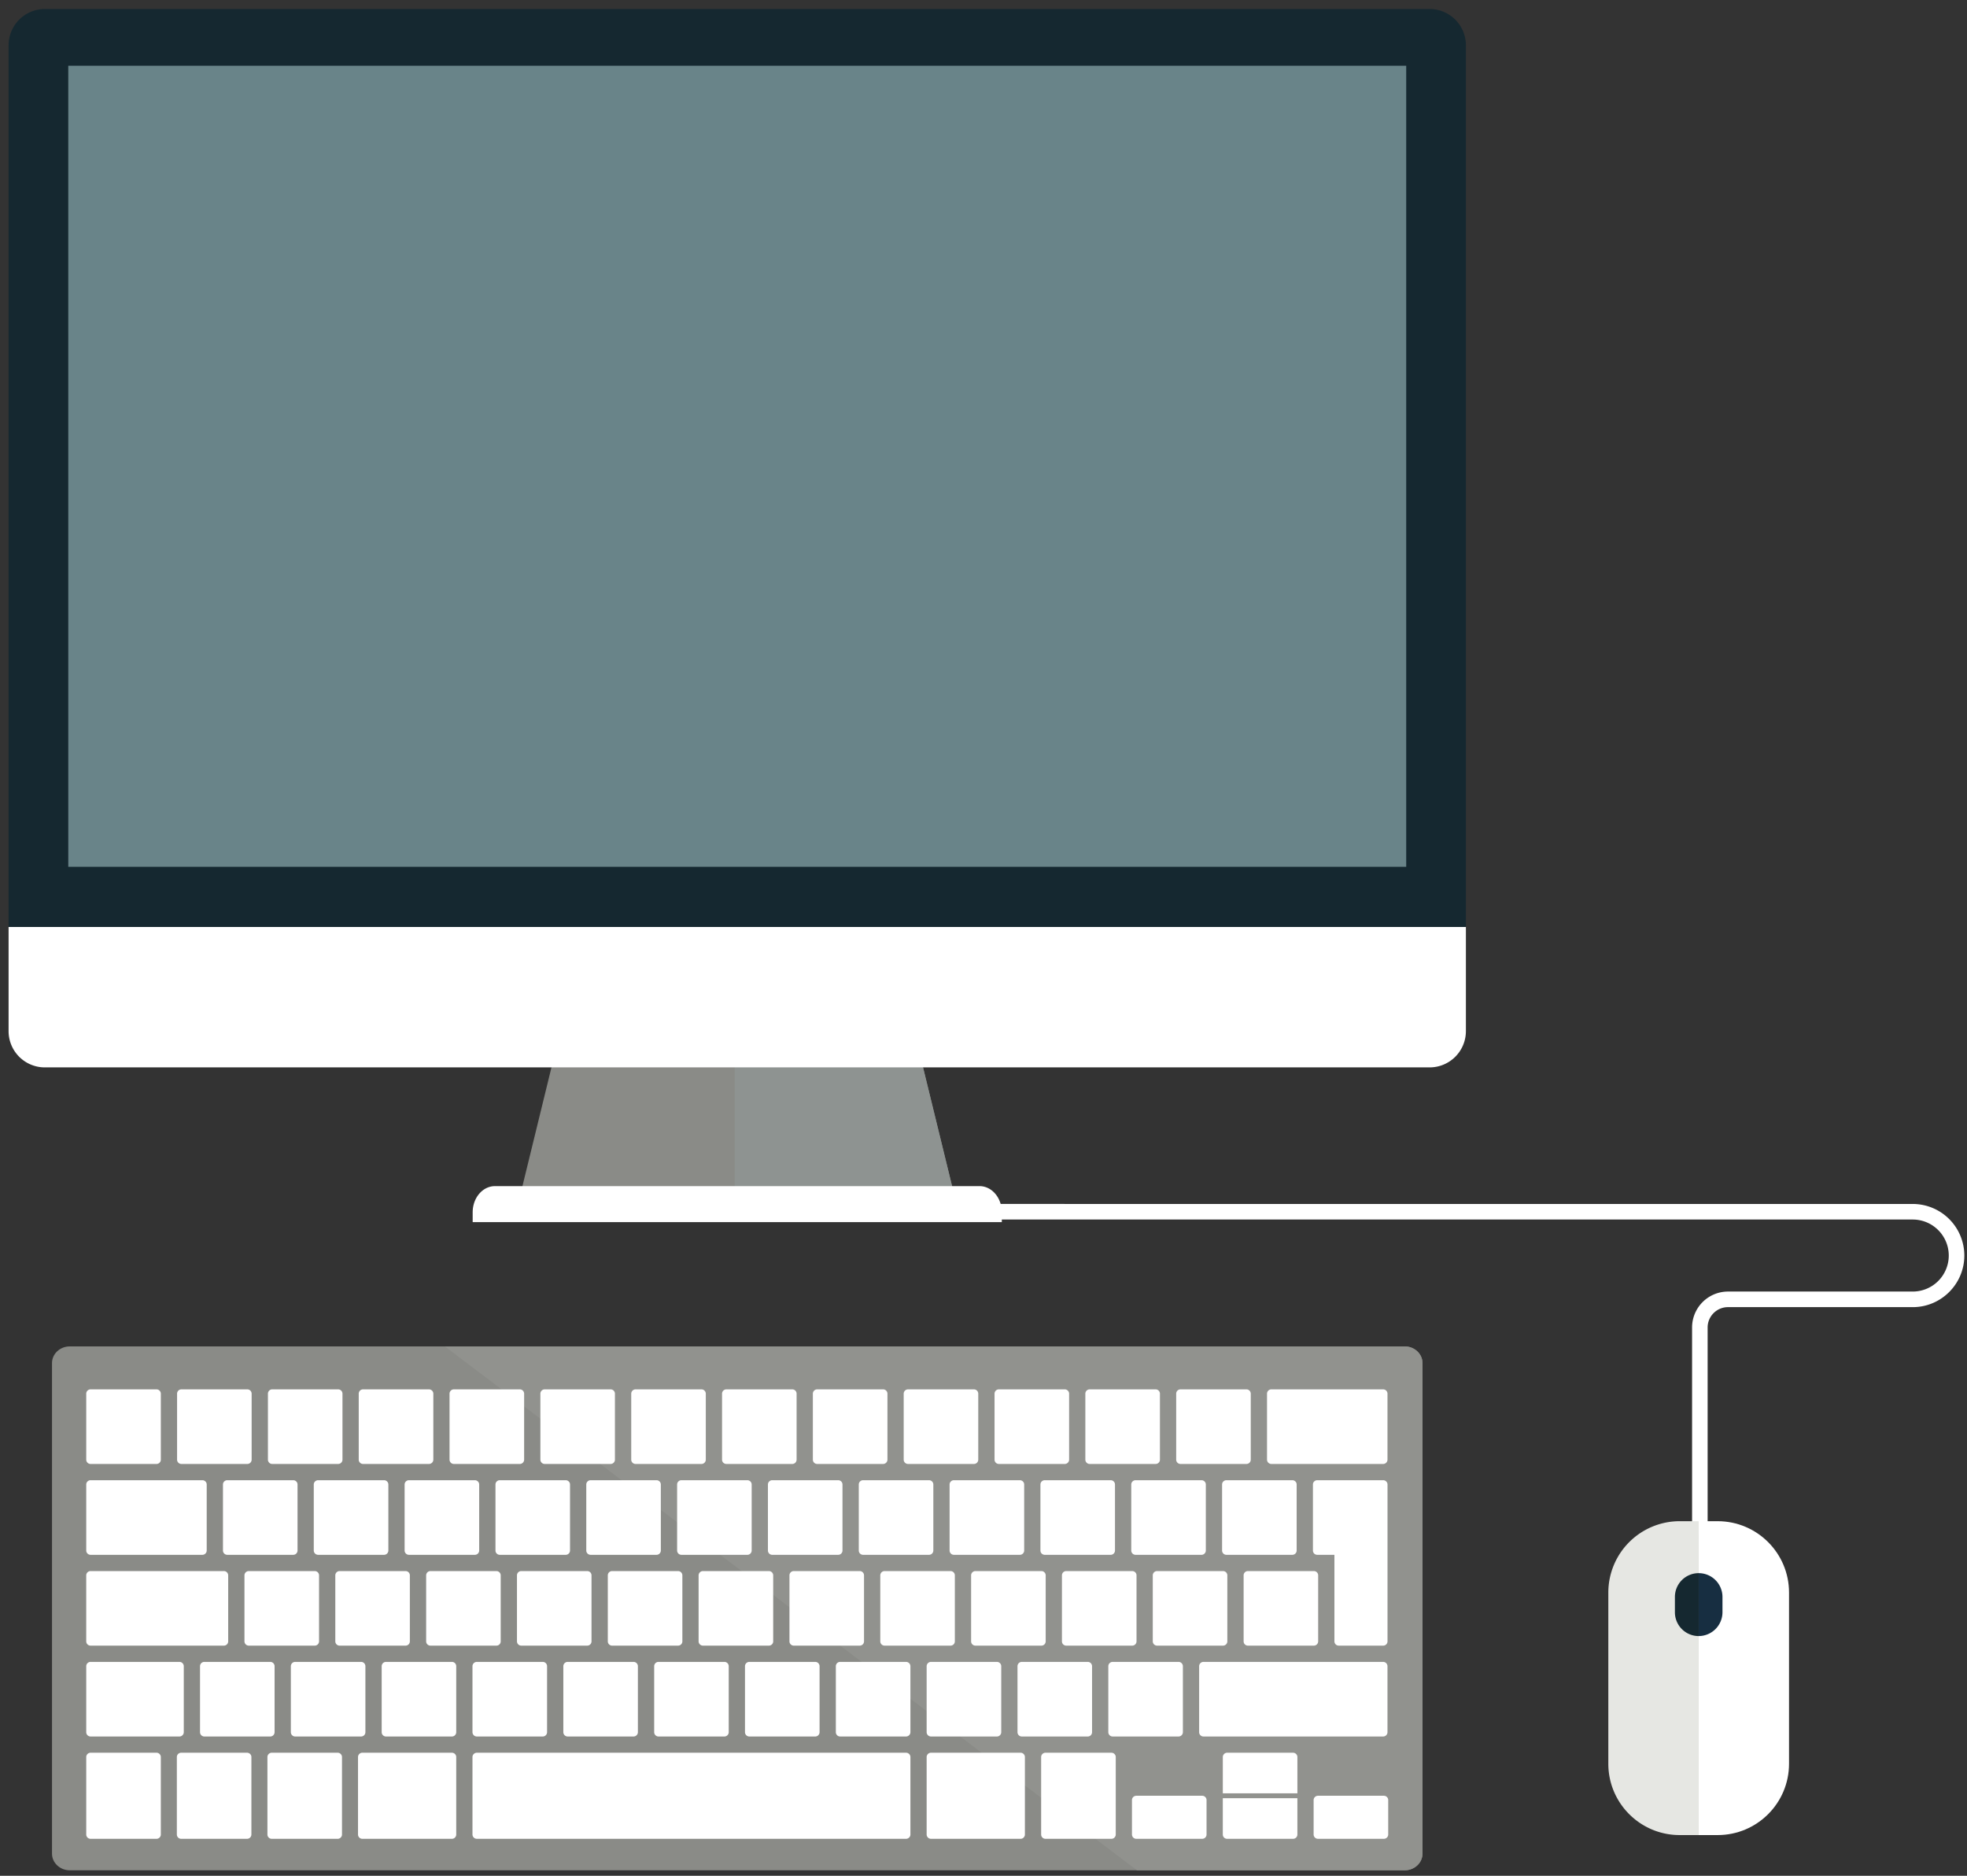 <svg width="215" height="205" viewBox="0 0 215 205" xmlns="http://www.w3.org/2000/svg"><rect x="0" y="0" width="215" height="205" fill="#333333" stroke="none"/><title>43</title><defs><path id="a" d="M.023 301H312V0H.023z"/></defs><g fill="none" fill-rule="evenodd"><path d="M108.524 133.28h100.55a3.939 3.939 0 0 1 3.933 3.935 3.939 3.939 0 0 1-3.933 3.936h-20.2a3.928 3.928 0 0 0-3.924 3.924v22.687h1.7v-22.687c0-1.224 1-2.221 2.224-2.221h20.2c3.105 0 5.634-2.532 5.634-5.64a5.642 5.642 0 0 0-5.634-5.635l-100.55-.002" fill="#FFF"/><path d="M187.747 166.248c4.306 0 7.8 3.494 7.8 7.798v18.712c0 4.302-3.494 7.793-7.8 7.793h-2.074v-34.303h2.074" fill="#FFF"/><path d="M183.593 166.248h2.08v34.303h-2.08c-4.304 0-7.797-3.491-7.797-7.793v-18.712a7.801 7.801 0 0 1 7.797-7.798" fill="#E6E7E3"/><path d="M188.272 174.523v1.677a2.608 2.608 0 0 1-2.599 2.602v-6.876a2.602 2.602 0 0 1 2.599 2.597" fill="#172E41"/><path d="M185.673 171.926v6.876a2.6 2.6 0 0 1-2.6-2.602v-1.677a2.597 2.597 0 0 1 2.6-2.597" fill="#152830"/><path d="M62.065 109.341l-5.05 20.653h47.14c-1.685-6.885-3.37-13.769-5.052-20.653H62.065" fill="#8A8B87"/><path d="M80.309 129.994h23.845c-1.684-6.885-3.368-13.769-5.05-20.653H80.308v20.653" fill="#8E9391"/><path d="M107.067 129.63H54.1c-1.345 0-2.435 1.277-2.435 2.86v1.072h57.836v-1.073c0-1.582-1.092-2.86-2.435-2.86M.939 101.308v11.381a3.96 3.96 0 0 0 3.967 3.964h151.355a3.965 3.965 0 0 0 3.967-3.964v-11.381H.938" fill="#FFF"/><path d="M160.228 101.308V4.95A3.965 3.965 0 0 0 156.26.985H4.906A3.961 3.961 0 0 0 .94 4.95v96.358h159.289" fill="#152830"/><path fill="#698489" d="M7.464 94.731h146.24V7.181H7.463z"/><path d="M155.482 148.962c0-.997-.873-1.815-1.936-1.815H7.616c-1.063 0-1.932.818-1.932 1.815v53.622c0 .996.87 1.815 1.932 1.815h145.93c1.063 0 1.936-.819 1.936-1.815v-53.622" fill="#8A8B87"/><path d="M155.482 202.584v-53.622c0-.997-.873-1.815-1.936-1.815H48.626l75.652 57.252h29.268c1.063 0 1.936-.819 1.936-1.815" fill="#91928E"/><path d="M17.58 159.52c0 .261-.213.473-.472.473h-7.21a.473.473 0 0 1-.472-.472v-7.208c0-.26.211-.472.472-.472h7.21c.26 0 .471.211.471.472v7.208M32.522 169.449a.471.471 0 0 1-.472.474h-7.21a.471.471 0 0 1-.469-.474v-7.21a.47.47 0 0 1 .47-.47h7.21a.47.47 0 0 1 .471.47v7.21M34.874 179.378a.47.47 0 0 1-.472.47h-7.21a.472.472 0 0 1-.472-.47v-7.212c0-.255.216-.467.471-.467h7.211c.26 0 .472.212.472.467v7.212M30.012 189.306a.472.472 0 0 1-.469.472h-7.21a.473.473 0 0 1-.47-.472v-7.21c0-.258.212-.472.47-.472h7.21c.258 0 .47.214.47.472v7.21M17.58 200.488c0 .26-.213.471-.472.471h-7.21a.472.472 0 0 1-.472-.471v-8.465c0-.255.211-.471.472-.471h7.21c.26 0 .471.216.471.47v8.466M27.478 200.488c0 .26-.211.471-.472.471H19.8a.472.472 0 0 1-.47-.471v-8.465c0-.255.212-.471.47-.471h7.207c.261 0 .472.216.472.47v8.466M37.382 200.488c0 .26-.213.471-.472.471H29.7a.471.471 0 0 1-.47-.471v-8.465c0-.255.21-.471.47-.471h7.21c.26 0 .472.216.472.47v8.466M121.956 200.488c0 .26-.215.471-.474.471h-7.211a.471.471 0 0 1-.47-.471v-8.465c0-.255.212-.471.47-.471h7.211c.259 0 .474.216.474.47v8.466M131.88 200.488c0 .26-.211.471-.47.471h-7.207a.474.474 0 0 1-.476-.471v-3.762c0-.257.213-.471.476-.471h7.207c.259 0 .47.214.47.471v3.762M151.737 200.488c0 .26-.213.471-.473.471h-7.207a.475.475 0 0 1-.474-.471v-3.762c0-.257.215-.471.474-.471h7.207c.26 0 .473.214.473.471v3.762M49.868 200.488a.47.47 0 0 1-.468.471h-9.8a.47.47 0 0 1-.468-.471v-8.465c0-.255.21-.471.468-.471h9.8c.257 0 .468.216.468.47v8.466M112.025 200.488a.47.47 0 0 1-.471.471h-9.797a.475.475 0 0 1-.472-.471v-8.465c0-.255.216-.471.472-.471h9.797c.261 0 .471.216.471.47v8.466M99.511 200.488c0 .26-.214.471-.475.471h-46.92a.475.475 0 0 1-.473-.471v-8.465c0-.255.217-.471.473-.471h46.92c.261 0 .475.216.475.47v8.466M39.94 189.306a.471.471 0 0 1-.47.472h-7.21a.474.474 0 0 1-.47-.472v-7.21c0-.258.215-.472.47-.472h7.21c.26 0 .47.214.47.472v7.21M49.868 189.306a.472.472 0 0 1-.468.472h-7.21a.473.473 0 0 1-.471-.472v-7.21c0-.258.21-.472.47-.472H49.4c.257 0 .468.214.468.472v7.21M59.797 189.306a.473.473 0 0 1-.472.472h-7.21a.477.477 0 0 1-.472-.472v-7.21c0-.258.217-.472.473-.472h7.21c.26 0 .471.214.471.472v7.21M69.724 189.306a.473.473 0 0 1-.468.472h-7.21a.475.475 0 0 1-.472-.472v-7.21c0-.258.214-.472.473-.472h7.209c.256 0 .468.214.468.472v7.21M79.653 189.306a.472.472 0 0 1-.469.472h-7.21a.473.473 0 0 1-.47-.472v-7.21c0-.258.211-.472.47-.472h7.21c.258 0 .469.214.469.472v7.21M89.582 189.306c0 .258-.21.472-.47.472h-7.21a.474.474 0 0 1-.473-.472v-7.21c0-.258.212-.472.473-.472h7.21c.26 0 .47.214.47.472v7.21M99.511 189.306a.476.476 0 0 1-.475.472h-7.208a.472.472 0 0 1-.468-.472v-7.21c0-.258.21-.472.468-.472h7.208c.261 0 .475.214.475.472v7.21M109.439 189.306a.474.474 0 0 1-.472.472h-7.21a.476.476 0 0 1-.472-.472v-7.21c0-.258.216-.472.472-.472h7.21c.26 0 .472.214.472.472v7.21M119.366 189.306a.47.47 0 0 1-.47.472h-7.21a.472.472 0 0 1-.471-.472v-7.21c0-.258.21-.472.47-.472h7.211c.262 0 .47.214.47.472v7.21M129.294 189.306a.474.474 0 0 1-.471.472h-7.208a.475.475 0 0 1-.473-.472v-7.21c0-.258.213-.472.473-.472h7.208c.258 0 .471.214.471.472v7.21M151.657 189.306a.473.473 0 0 1-.47.472H131.54a.473.473 0 0 1-.47-.472v-7.21c0-.258.211-.472.47-.472h19.645c.26 0 .471.214.471.472v7.21M44.799 179.378c0 .261-.207.47-.467.47h-7.214a.469.469 0 0 1-.468-.47v-7.212c0-.255.212-.467.468-.467h7.214c.26 0 .467.212.467.467v7.212M54.73 179.378a.47.47 0 0 1-.472.47h-7.211a.467.467 0 0 1-.467-.47v-7.212a.47.47 0 0 1 .467-.467h7.21c.26 0 .472.212.472.467v7.212M64.655 179.378c0 .261-.207.47-.468.47h-7.212a.468.468 0 0 1-.469-.47v-7.212a.47.47 0 0 1 .47-.467h7.211c.26 0 .468.212.468.467v7.212M74.585 179.378a.47.47 0 0 1-.469.47h-7.214a.468.468 0 0 1-.467-.47v-7.212a.47.47 0 0 1 .467-.467h7.214c.257 0 .469.212.469.467v7.212M84.514 179.378a.47.47 0 0 1-.471.47h-7.21a.473.473 0 0 1-.473-.47v-7.212c0-.255.217-.467.473-.467h7.21c.257 0 .47.212.47.467v7.212M94.44 179.378a.47.47 0 0 1-.47.47h-7.208a.469.469 0 0 1-.471-.47v-7.212c0-.255.21-.467.47-.467h7.21c.258 0 .47.212.47.467v7.212M104.367 179.378c0 .261-.208.47-.469.47h-7.21a.468.468 0 0 1-.47-.47v-7.212a.47.47 0 0 1 .47-.467h7.21c.26 0 .47.212.47.467v7.212M114.298 179.378a.47.47 0 0 1-.47.47h-7.212a.469.469 0 0 1-.47-.47v-7.212c0-.255.212-.467.47-.467h7.212c.256 0 .47.212.47.467v7.212M124.226 179.378a.47.47 0 0 1-.47.47h-7.213a.468.468 0 0 1-.47-.47l.001-7.212a.47.47 0 0 1 .47-.467h7.212c.258 0 .47.212.47.467v7.212M134.152 179.378c0 .261-.211.47-.47.47h-7.207a.47.47 0 0 1-.473-.47v-7.212c0-.255.211-.467.473-.467h7.208c.258 0 .469.212.469.467v7.212M144.08 179.378c0 .261-.211.47-.469.47h-7.213a.467.467 0 0 1-.466-.47v-7.212c0-.255.208-.467.466-.467h7.213c.258 0 .47.212.47.467v7.212M42.45 169.449a.473.473 0 0 1-.472.474h-7.21a.475.475 0 0 1-.472-.474v-7.21c0-.257.214-.47.472-.47h7.21c.26 0 .472.213.472.47v7.21M52.378 169.449a.473.473 0 0 1-.472.474h-7.21a.472.472 0 0 1-.47-.474v-7.21c0-.257.212-.47.47-.47h7.21c.26 0 .472.213.472.47v7.21M62.306 169.449a.473.473 0 0 1-.472.474h-7.21a.471.471 0 0 1-.467-.474v-7.21a.47.47 0 0 1 .467-.47h7.21c.26 0 .472.213.472.47v7.21M72.231 169.449a.472.472 0 0 1-.468.474h-7.21a.473.473 0 0 1-.471-.474v-7.21c0-.257.212-.47.471-.47h7.21c.257 0 .468.213.468.47v7.21M82.161 169.449c0 .262-.21.474-.472.474h-7.21a.472.472 0 0 1-.468-.474v-7.21c0-.257.21-.47.469-.47h7.21c.26 0 .471.213.471.47v7.21M92.087 169.449a.47.47 0 0 1-.468.474h-7.211a.473.473 0 0 1-.471-.474v-7.21c0-.257.211-.47.47-.47h7.212a.47.47 0 0 1 .468.47v7.21M102.016 169.449a.47.47 0 0 1-.469.474h-7.212a.472.472 0 0 1-.468-.474v-7.21c0-.257.211-.47.468-.47h7.212c.26 0 .47.213.47.47v7.21M111.947 169.449a.473.473 0 0 1-.473.474h-7.21a.473.473 0 0 1-.47-.474v-7.21c0-.257.21-.47.47-.47h7.21c.261 0 .473.213.473.47v7.21M121.872 169.449a.472.472 0 0 1-.467.474h-7.212a.472.472 0 0 1-.47-.474v-7.21c0-.257.21-.47.47-.47h7.212c.256 0 .467.213.467.47v7.21M131.802 169.449a.473.473 0 0 1-.473.474h-7.21a.474.474 0 0 1-.469-.474v-7.21c0-.257.214-.47.47-.47h7.21c.26 0 .472.213.472.47v7.21M141.729 169.449a.472.472 0 0 1-.469.474h-7.21a.473.473 0 0 1-.472-.474v-7.21c0-.257.211-.47.471-.47h7.211c.258 0 .469.213.469.47v7.21M22.594 169.449a.473.473 0 0 1-.471.474H9.898a.473.473 0 0 1-.472-.474v-7.21c0-.257.211-.47.472-.47h12.225c.26 0 .471.213.471.47v7.21M151.657 159.52c0 .261-.211.473-.47.473h-12.228a.474.474 0 0 1-.469-.472v-7.208c0-.26.214-.472.47-.472h12.226c.26 0 .471.211.471.472v7.208M24.943 179.378c0 .261-.209.47-.47.47H9.897a.47.47 0 0 1-.472-.47v-7.212c0-.255.211-.467.472-.467h14.574a.47.47 0 0 1 .471.467v7.212M20.087 189.306a.473.473 0 0 1-.471.472H9.898a.473.473 0 0 1-.472-.472v-7.21c0-.258.211-.472.472-.472h9.718c.26 0 .471.214.471.472v7.21M27.505 159.52c0 .261-.21.473-.472.473h-7.206a.473.473 0 0 1-.472-.472v-7.208c0-.26.212-.472.472-.472h7.206c.262 0 .472.211.472.472v7.208M37.434 159.52c0 .261-.211.473-.47.473h-7.212a.471.471 0 0 1-.467-.472v-7.208c0-.26.21-.472.467-.472h7.212c.259 0 .47.211.47.472v7.208M47.365 159.52c0 .261-.216.473-.475.473h-7.21a.472.472 0 0 1-.47-.472v-7.208c0-.26.211-.472.47-.472h7.21c.26 0 .475.211.475.472v7.208M57.29 159.52c0 .261-.212.473-.472.473h-7.21a.474.474 0 0 1-.472-.472v-7.208c0-.26.214-.472.471-.472h7.211c.26 0 .472.211.472.472v7.208M67.214 159.52a.47.47 0 0 1-.468.473h-7.21a.472.472 0 0 1-.47-.472v-7.208c0-.26.211-.472.47-.472h7.21c.26 0 .468.211.468.472v7.208M77.146 159.52c0 .261-.212.473-.472.473h-7.206a.472.472 0 0 1-.472-.472v-7.208c0-.26.21-.472.472-.472h7.206c.26 0 .472.211.472.472v7.208M87.07 159.52c0 .261-.206.473-.468.473h-7.208a.472.472 0 0 1-.472-.472v-7.208c0-.26.21-.472.472-.472h7.208c.262 0 .469.211.469.472v7.208M97 159.52c0 .261-.21.473-.472.473h-7.21a.472.472 0 0 1-.47-.472v-7.208c0-.26.21-.472.47-.472h7.21c.262 0 .473.211.473.472v7.208M106.927 159.52a.47.47 0 0 1-.468.473h-7.21a.472.472 0 0 1-.472-.472v-7.208c0-.26.211-.472.473-.472h7.21a.47.47 0 0 1 .467.472v7.208M116.858 159.52c0 .261-.213.473-.47.473h-7.212a.472.472 0 0 1-.469-.472v-7.208c0-.26.212-.472.469-.472h7.213c.256 0 .469.211.469.472v7.208M126.786 159.52c0 .261-.211.473-.471.473h-7.21a.473.473 0 0 1-.473-.472v-7.208c0-.26.212-.472.473-.472h7.21c.26 0 .47.211.47.472v7.208M136.712 159.52a.47.47 0 0 1-.468.473h-7.215a.471.471 0 0 1-.467-.472v-7.208a.47.47 0 0 1 .467-.472h7.215a.47.47 0 0 1 .468.472v7.208M133.657 196.522v3.966a.466.466 0 0 0 .47.471h7.212c.12 0 .238-.045.332-.138a.46.46 0 0 0 .138-.333v-3.966h-8.152M141.81 195.99v-3.967a.462.462 0 0 0-.14-.33.47.47 0 0 0-.331-.141h-7.211a.476.476 0 0 0-.47.47v3.968h8.151M143.975 161.77a.457.457 0 0 0-.331.138.46.46 0 0 0-.136.33v7.21c0 .122.044.243.136.337a.48.48 0 0 0 .33.138h1.883v9.455a.469.469 0 0 0 .472.47h4.857a.47.47 0 0 0 .474-.47v-17.14c0-.12-.047-.239-.14-.33a.459.459 0 0 0-.334-.139h-7.211" fill="#FFF"/></g></svg>
